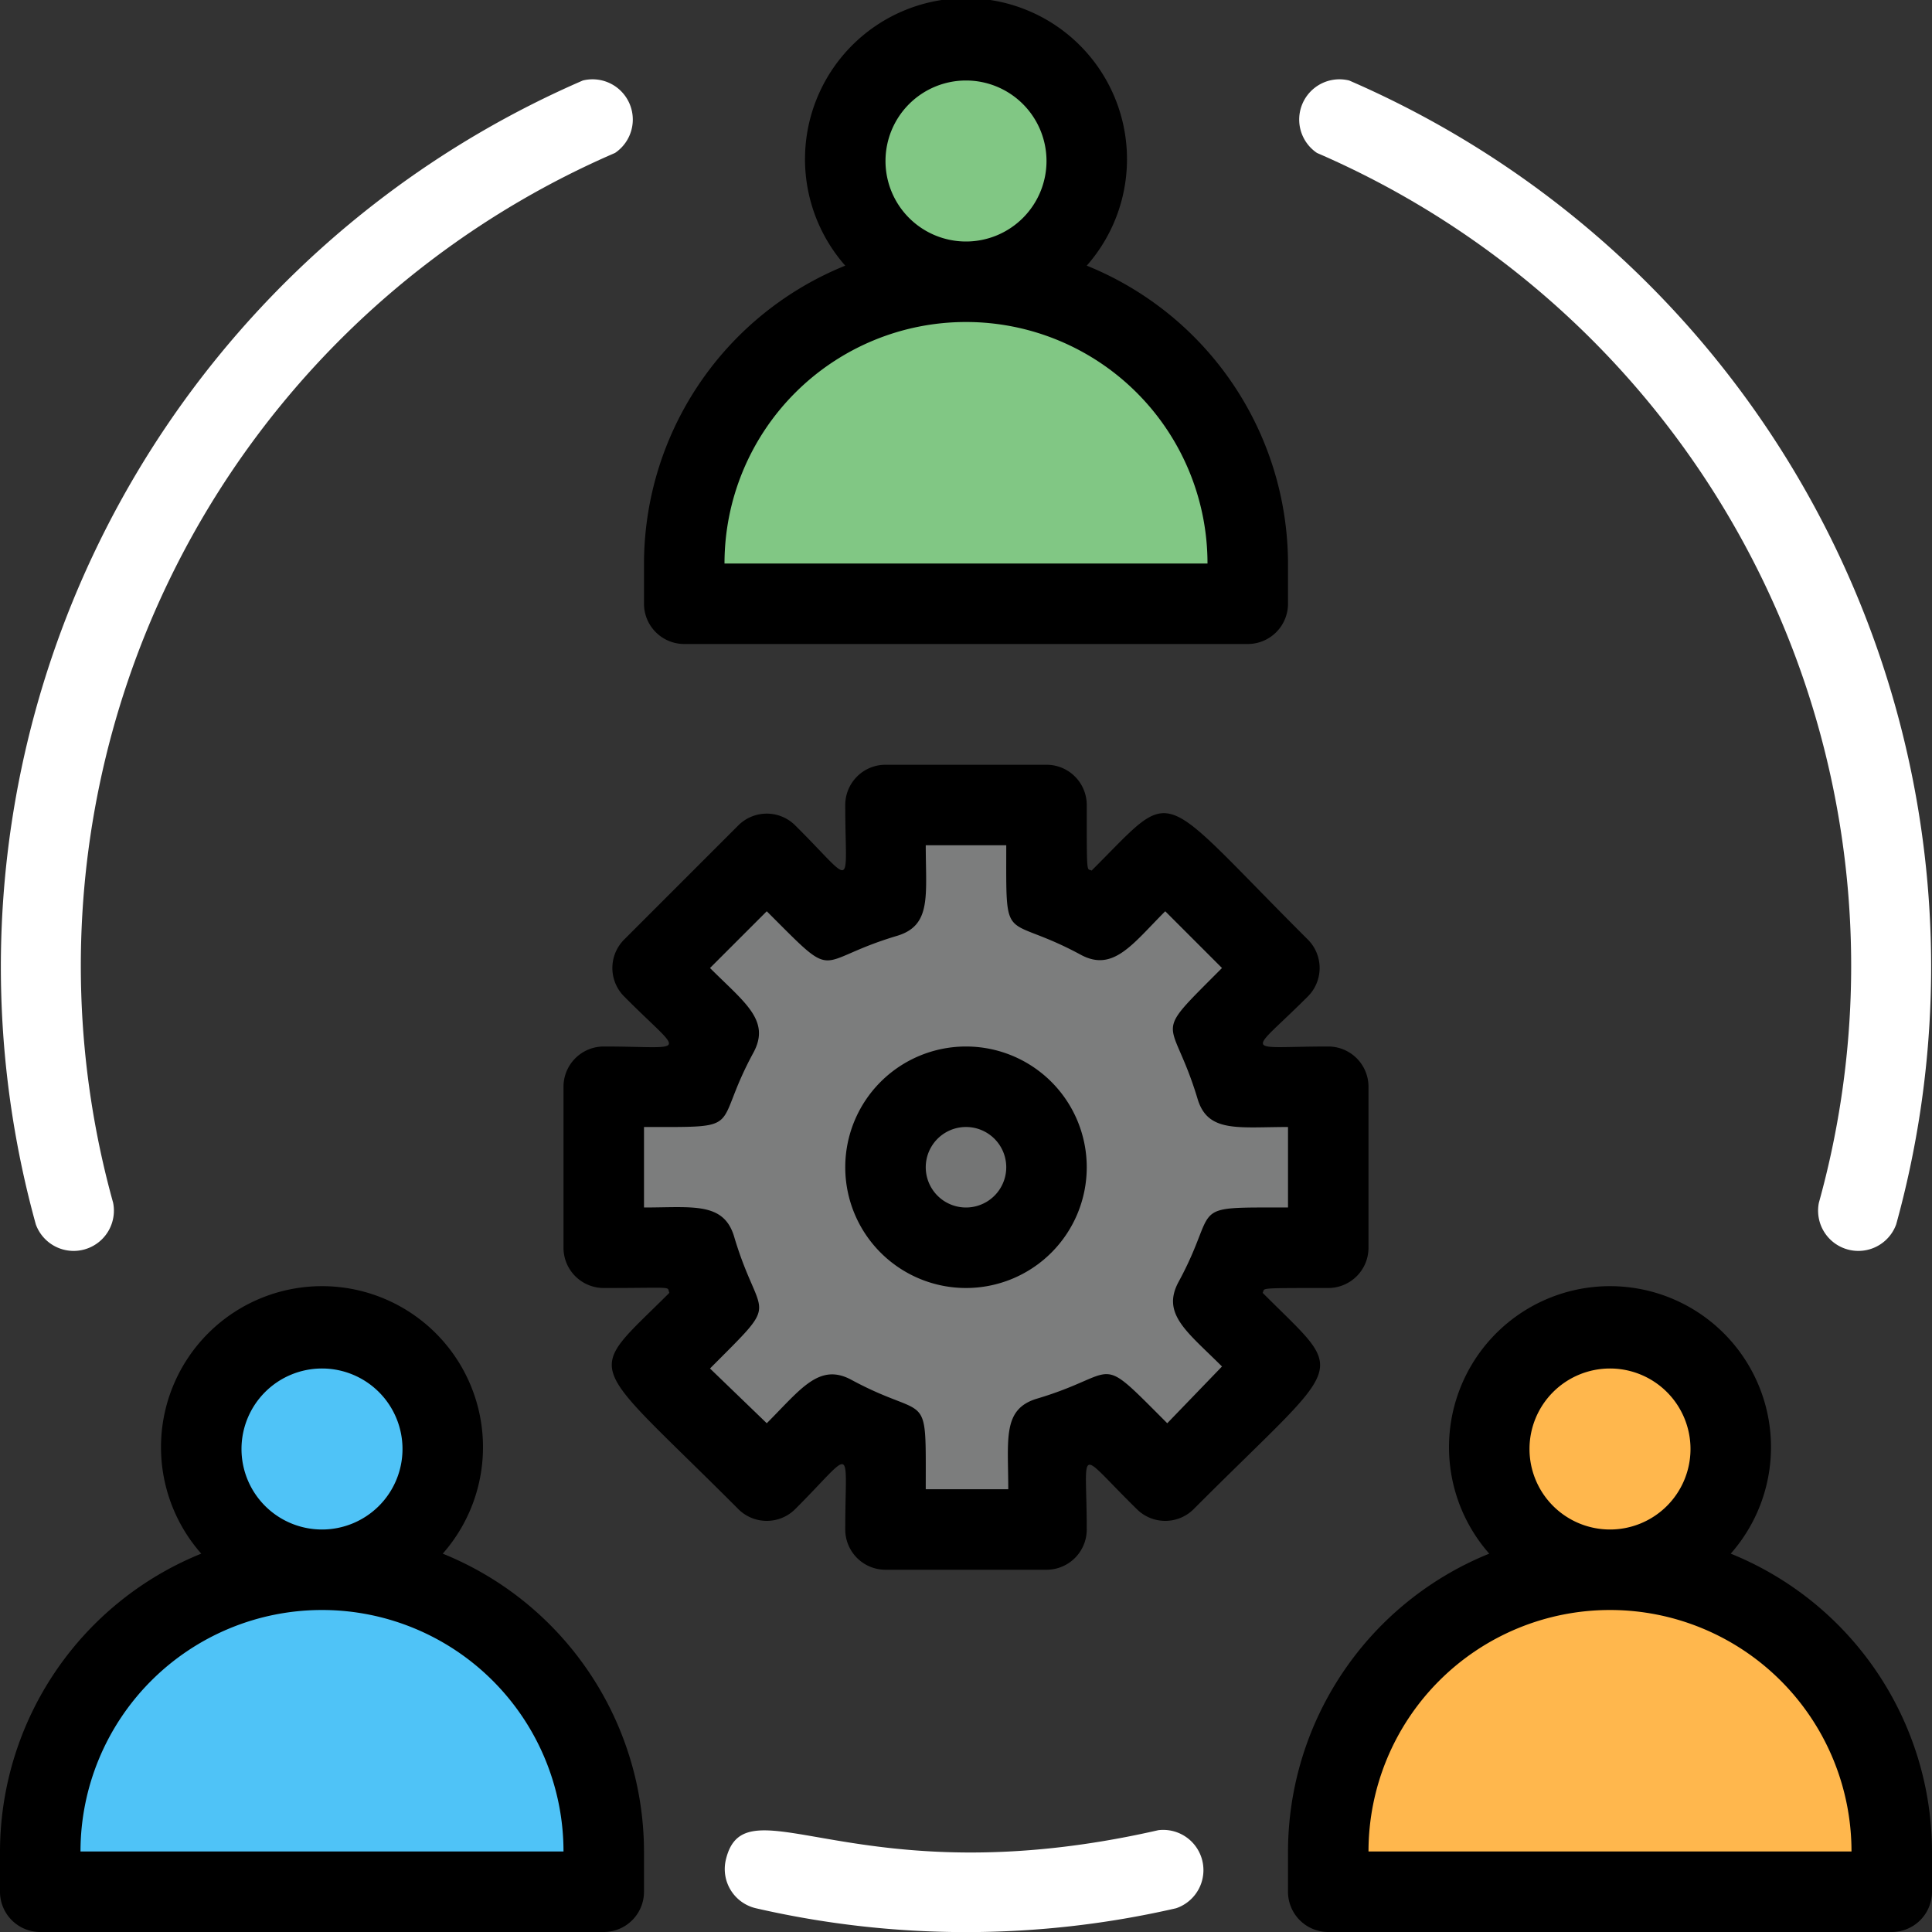 <svg xmlns="http://www.w3.org/2000/svg" viewBox="0 0 48 48"><rect x="0" y="0" width="48" height="48" fill="#333333" stroke="none"/><defs><style>.cls-1{fill:#9dcc6b;}.cls-2{fill:#b5e08c;}.cls-3{fill:#7c7d7d;}.cls-4{fill:#919191;}.cls-5{fill:#747575;}.color-1{fill:#81C784;}.color-2{fill:#4FC3F7;}.color-3{fill:#FFB74D}.white{fill:white};</style></defs><title>Teamwork</title><g id="Teamwork"><path class="cls-1 color-2" d="M15,47H1V46a7,7,0,0,1,14,0Z"/><path class="cls-1 color-2" d="M11,36a3,3,0,1,1-4.56-2.56A3,3,0,0,1,11,36Z"/><path class="cls-1 color-3" d="M47,46v1H33V46a7,7,0,0,1,14,0Z"/><path class="cls-1 color-3" d="M43,36a3,3,0,1,1-4.56-2.56A3,3,0,0,1,43,36Z"/><path class="cls-1 color-1" d="M31,15H17V14a7,7,0,0,1,14,0Z"/><path class="cls-1 color-1" d="M27,4a3,3,0,1,1-4.56-2.56A3,3,0,0,1,27,4Z"/><path class="cls-3" d="M30.71,31a7,7,0,0,1-.55,1.33L31.78,34,29,36.78l-1.62-1.62a7,7,0,0,1-1.33.55V38H22V35.71a7,7,0,0,1-1.33-.55l-1.62,1.62L16.22,34l1.62-1.62A7,7,0,0,1,17.29,31H15V27h2.29a7,7,0,0,1,.55-1.33l-1.62-1.62,2.83-2.83,1.62,1.62A7,7,0,0,1,22,22.29V20h4v2.29a7,7,0,0,1,1.33.55L29,21.22l2.83,2.83-1.62,1.62A7,7,0,0,1,30.71,27H33v4Z"/><circle class="cls-5" cx="24" cy="29" r="2"/><path d="M11,38.6a4,4,0,1,0-6,0A8,8,0,0,0,0,46v1a1,1,0,0,0,1,1H15a1,1,0,0,0,1-1V46A8,8,0,0,0,11,38.6ZM6,36a2,2,0,1,1,2,2A2,2,0,0,1,6,36ZM2,46a6,6,0,0,1,12,0Z"/><path d="M43,38.6a4,4,0,1,0-6,0A8,8,0,0,0,32,46v1a1,1,0,0,0,1,1H47a1,1,0,0,0,1-1V46A8,8,0,0,0,43,38.6ZM38,36a2,2,0,1,1,2,2A2,2,0,0,1,38,36ZM34,46a6,6,0,0,1,12,0Z"/><path d="M17,16H31a1,1,0,0,0,1-1V14a8,8,0,0,0-5-7.4,4,4,0,1,0-6,0A8,8,0,0,0,16,14v1A1,1,0,0,0,17,16ZM22,4a2,2,0,1,1,2,2A2,2,0,0,1,22,4Zm2,4a6,6,0,0,1,6,6H18A6,6,0,0,1,24,8Z"/><path d="M33,32a1,1,0,0,0,1-1V27a1,1,0,0,0-1-1c-2.15,0-2,.25-.51-1.24a1,1,0,0,0,0-1.42c-3.84-3.83-3.23-3.84-5.37-1.71C27,21.56,27,21.82,27,20a1,1,0,0,0-1-1H22a1,1,0,0,0-1,1c0,2.14.26,2-1.24.51a1,1,0,0,0-1.42,0l-2.83,2.83a1,1,0,0,0,0,1.42C17,26.26,17.14,26,15,26a1,1,0,0,0-1,1v4a1,1,0,0,0,1,1c1.8,0,1.56-.05,1.63.12-2.13,2.13-2.13,1.52,1.71,5.37a1,1,0,0,0,1.42,0C21.25,36,21,35.85,21,38a1,1,0,0,0,1,1h4a1,1,0,0,0,1-1c0-2.11-.28-2,1.24-.51a1,1,0,0,0,1.42,0c3.83-3.84,3.84-3.23,1.71-5.37C31.44,32,31.18,32,33,32Zm-3.72-.15c-.43.8.22,1.24,1.08,2.1L29,35.36c-1.81-1.81-1.12-1.24-3.24-.61-.86.26-.71,1-.71,2.25H23c0-2.58.09-1.67-1.85-2.72-.8-.43-1.26.24-2.1,1.08L17.64,34c1.8-1.81,1.25-1.12.61-3.24C18,29.85,17.22,30,16,30V28c2.58,0,1.67.08,2.72-1.85.43-.8-.22-1.24-1.08-2.1l1.41-1.41c1.81,1.81,1.12,1.24,3.24.61.86-.26.71-1,.71-2.25h2c0,2.58-.09,1.67,1.85,2.72.81.44,1.29-.27,2.1-1.08l1.41,1.41c-1.8,1.81-1.25,1.12-.61,3.24.25.86,1,.71,2.25.71v2C29.42,30,30.33,29.92,29.28,31.85Z"/><path d="M24,26a3,3,0,1,0,3,3A3,3,0,0,0,24,26Zm0,4a1,1,0,0,1,0-2A1,1,0,0,1,24,30Z"/><path d="M32.72,3.8A22,22,0,0,1,45.19,29.88a1,1,0,0,0,1.92.54A24,24,0,0,0,33.52,2,1,1,0,0,0,32.72,3.8Z" class="white"/><path d="M2.81,29.88A22,22,0,0,1,15.28,3.8,1,1,0,0,0,14.48,2,24,24,0,0,0,.89,30.42,1,1,0,0,0,2.81,29.88Z" class="white"/><path d="M28.78,45.47c-7.53,1.72-10.28-1.3-10.75.75a1,1,0,0,0,.75,1.19,23.29,23.29,0,0,0,10.44,0A1,1,0,0,0,28.78,45.47Z" class="white"/></g></svg>